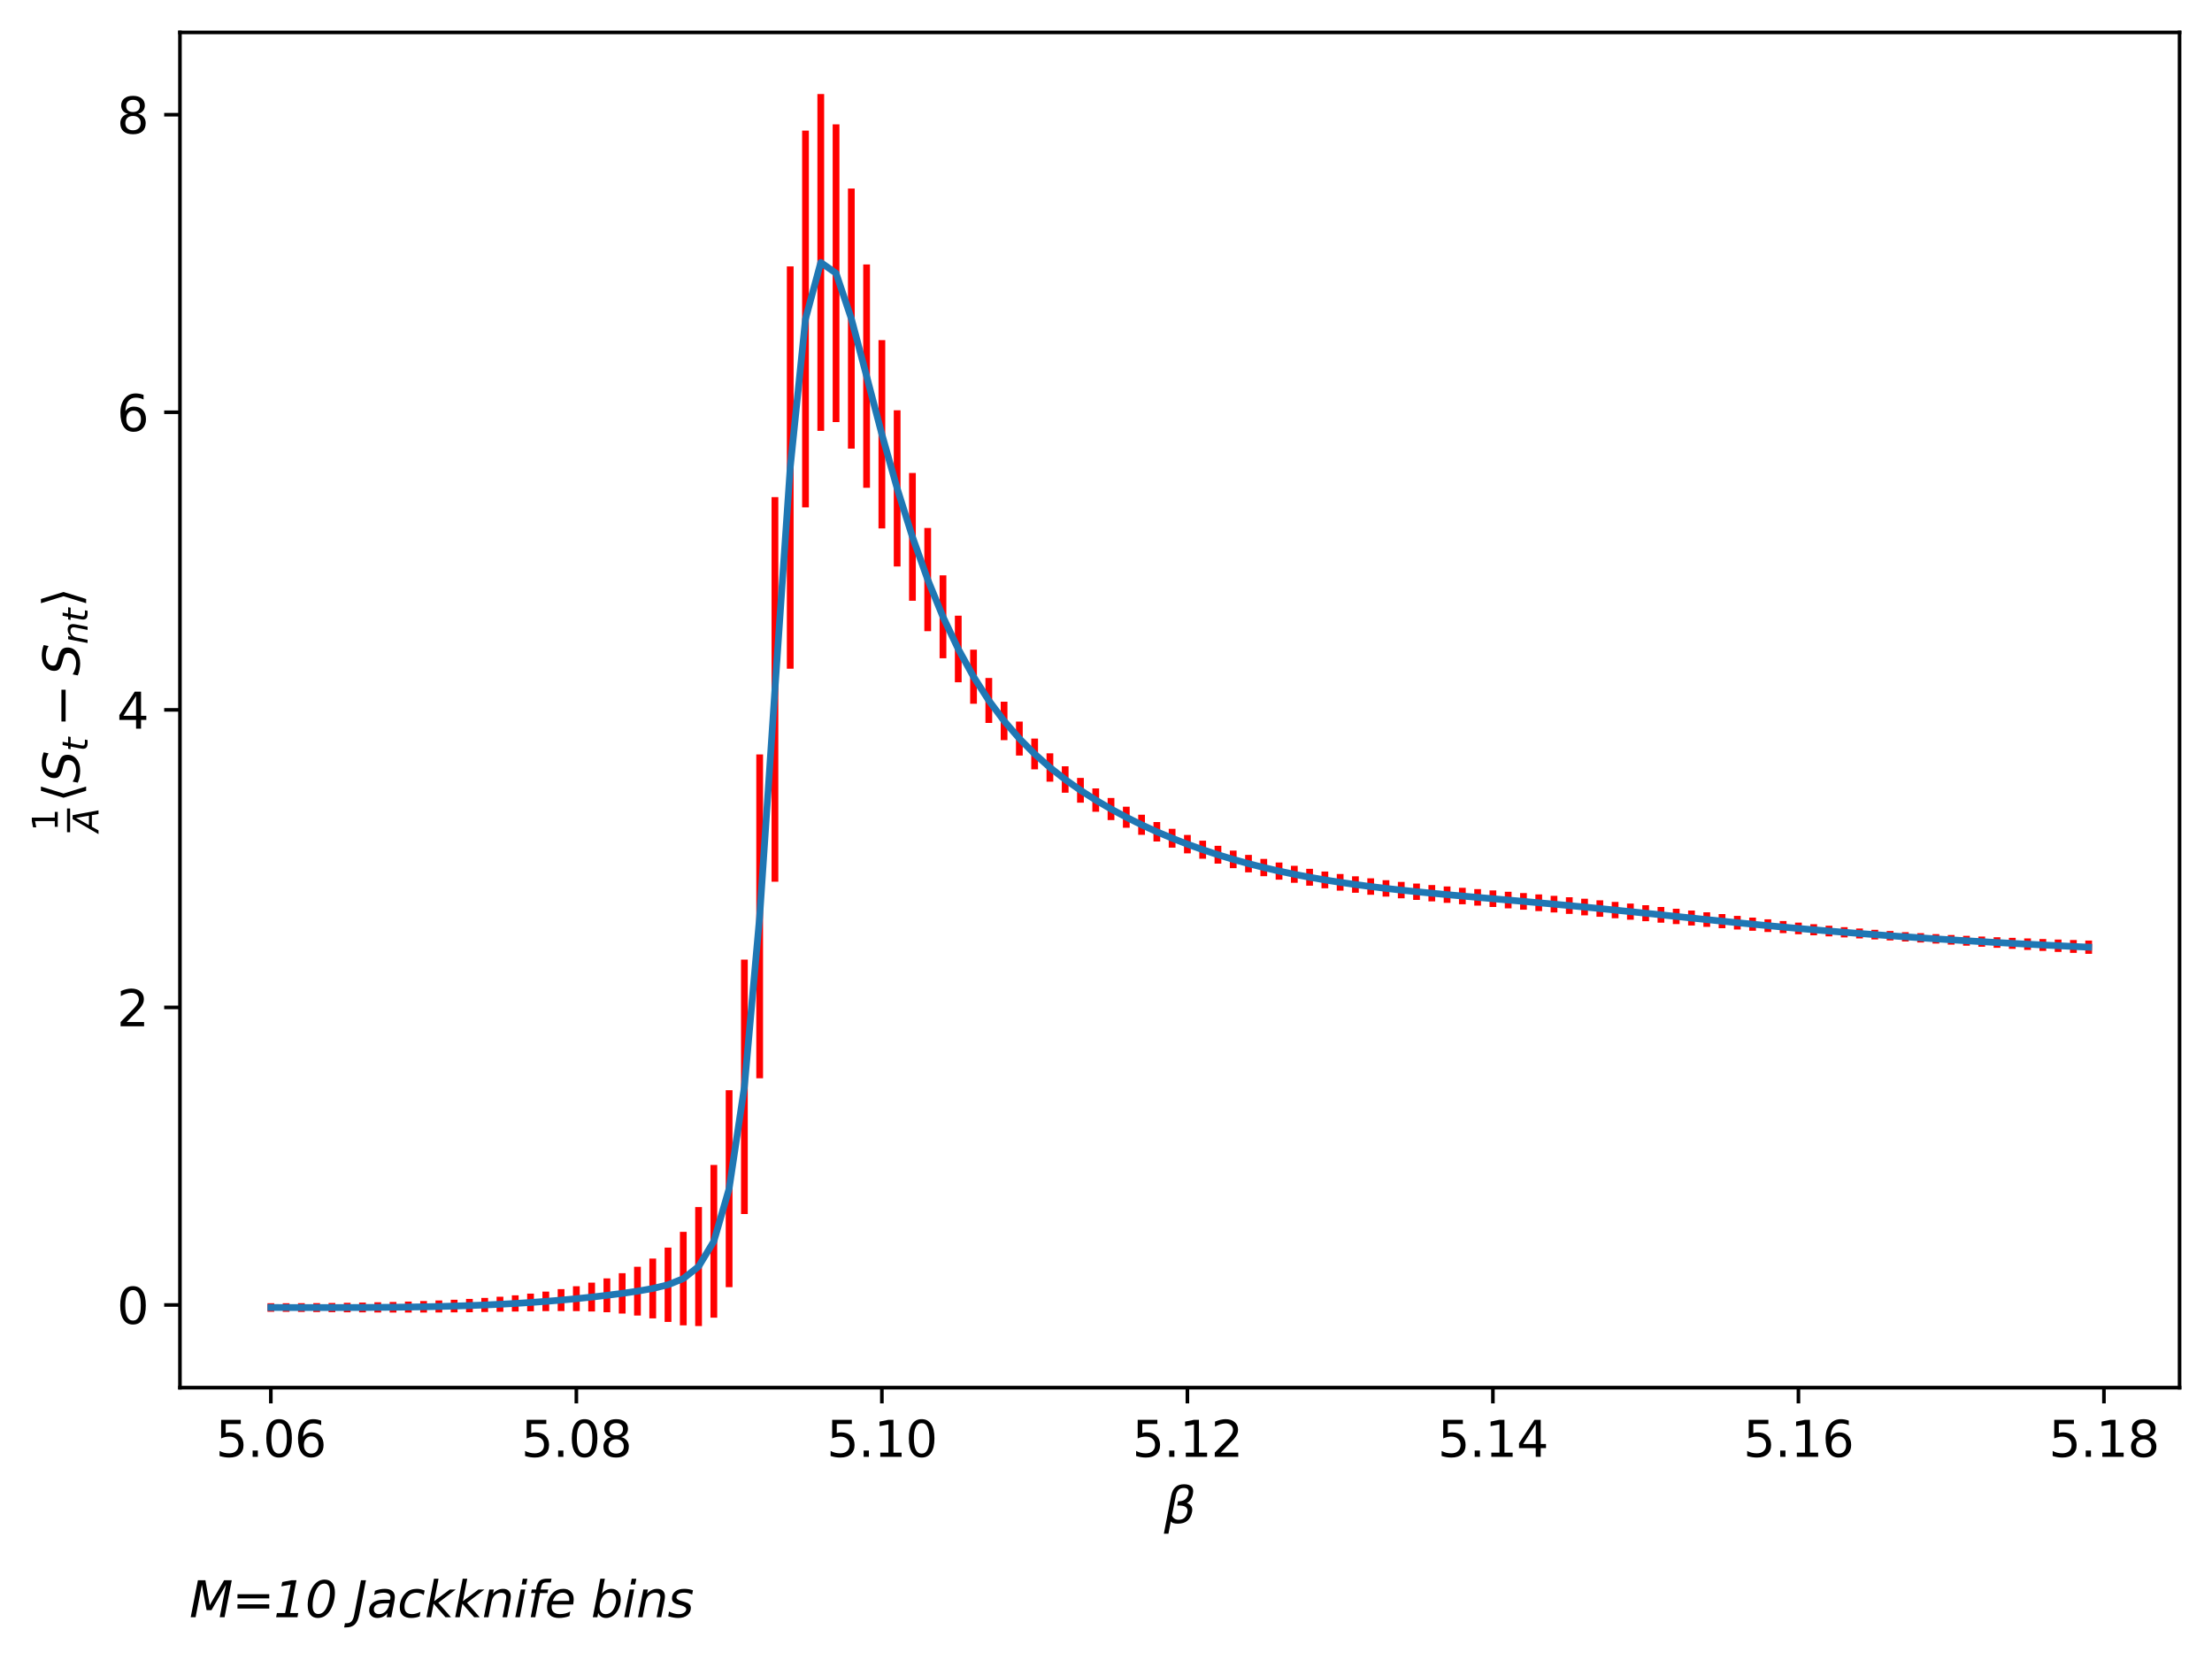 <?xml version="1.0" encoding="utf-8" standalone="no"?>
<!DOCTYPE svg PUBLIC "-//W3C//DTD SVG 1.1//EN"
  "http://www.w3.org/Graphics/SVG/1.1/DTD/svg11.dtd">
<svg xmlns:xlink="http://www.w3.org/1999/xlink" width="490.945pt" height="368.408pt" viewBox="0 0 490.945 368.408" xmlns="http://www.w3.org/2000/svg" version="1.1">
 <defs>
  <style type="text/css">*{stroke-linejoin: round; stroke-linecap: butt}</style>
 </defs>
 <g id="figure_1">
  <g id="patch_1">
   <path d="M 0 368.408 
L 490.945 368.408 
L 490.945 0 
L 0 0 
z
" style="fill: #ffffff"/>
  </g>
  <g id="axes_1">
   <g id="patch_2">
    <path d="M 39.939 307.96 
L 483.745 307.96 
L 483.745 7.2 
L 39.939 7.2 
z
" style="fill: #ffffff"/>
   </g>
   <g id="matplotlib.axis_1">
    <g id="xtick_1">
     <g id="line2d_1">
      <defs>
       <path id="m8b0867e03a" d="M 0 0 
L 0 3.5 
" style="stroke: #000000; stroke-width: 0.8"/>
      </defs>
      <g>
       <use xlink:href="#m8b0867e03a" x="60.112" y="307.96" style="stroke: #000000; stroke-width: 0.8"/>
      </g>
     </g>
     <g id="text_1">
      <!-- 5.06 -->
      <g transform="translate(47.866 323.318) scale(0.11 -0.11)">
       <defs>
        <path id="DejaVuSans-35" d="M 691 4666 
L 3169 4666 
L 3169 4134 
L 1269 4134 
L 1269 2991 
Q 1406 3038 1543 3061 
Q 1681 3084 1819 3084 
Q 2600 3084 3056 2656 
Q 3513 2228 3513 1497 
Q 3513 744 3044 326 
Q 2575 -91 1722 -91 
Q 1428 -91 1123 -41 
Q 819 9 494 109 
L 494 744 
Q 775 591 1075 516 
Q 1375 441 1709 441 
Q 2250 441 2565 725 
Q 2881 1009 2881 1497 
Q 2881 1984 2565 2268 
Q 2250 2553 1709 2553 
Q 1456 2553 1204 2497 
Q 953 2441 691 2322 
L 691 4666 
z
" transform="scale(0.016)"/>
        <path id="DejaVuSans-2e" d="M 684 794 
L 1344 794 
L 1344 0 
L 684 0 
L 684 794 
z
" transform="scale(0.016)"/>
        <path id="DejaVuSans-30" d="M 2034 4250 
Q 1547 4250 1301 3770 
Q 1056 3291 1056 2328 
Q 1056 1369 1301 889 
Q 1547 409 2034 409 
Q 2525 409 2770 889 
Q 3016 1369 3016 2328 
Q 3016 3291 2770 3770 
Q 2525 4250 2034 4250 
z
M 2034 4750 
Q 2819 4750 3233 4129 
Q 3647 3509 3647 2328 
Q 3647 1150 3233 529 
Q 2819 -91 2034 -91 
Q 1250 -91 836 529 
Q 422 1150 422 2328 
Q 422 3509 836 4129 
Q 1250 4750 2034 4750 
z
" transform="scale(0.016)"/>
        <path id="DejaVuSans-36" d="M 2113 2584 
Q 1688 2584 1439 2293 
Q 1191 2003 1191 1497 
Q 1191 994 1439 701 
Q 1688 409 2113 409 
Q 2538 409 2786 701 
Q 3034 994 3034 1497 
Q 3034 2003 2786 2293 
Q 2538 2584 2113 2584 
z
M 3366 4563 
L 3366 3988 
Q 3128 4100 2886 4159 
Q 2644 4219 2406 4219 
Q 1781 4219 1451 3797 
Q 1122 3375 1075 2522 
Q 1259 2794 1537 2939 
Q 1816 3084 2150 3084 
Q 2853 3084 3261 2657 
Q 3669 2231 3669 1497 
Q 3669 778 3244 343 
Q 2819 -91 2113 -91 
Q 1303 -91 875 529 
Q 447 1150 447 2328 
Q 447 3434 972 4092 
Q 1497 4750 2381 4750 
Q 2619 4750 2861 4703 
Q 3103 4656 3366 4563 
z
" transform="scale(0.016)"/>
       </defs>
       <use xlink:href="#DejaVuSans-35"/>
       <use xlink:href="#DejaVuSans-2e" x="63.623"/>
       <use xlink:href="#DejaVuSans-30" x="95.41"/>
       <use xlink:href="#DejaVuSans-36" x="159.033"/>
      </g>
     </g>
    </g>
    <g id="xtick_2">
     <g id="line2d_2">
      <g>
       <use xlink:href="#m8b0867e03a" x="127.92" y="307.96" style="stroke: #000000; stroke-width: 0.8"/>
      </g>
     </g>
     <g id="text_2">
      <!-- 5.08 -->
      <g transform="translate(115.674 323.318) scale(0.11 -0.11)">
       <defs>
        <path id="DejaVuSans-38" d="M 2034 2216 
Q 1584 2216 1326 1975 
Q 1069 1734 1069 1313 
Q 1069 891 1326 650 
Q 1584 409 2034 409 
Q 2484 409 2743 651 
Q 3003 894 3003 1313 
Q 3003 1734 2745 1975 
Q 2488 2216 2034 2216 
z
M 1403 2484 
Q 997 2584 770 2862 
Q 544 3141 544 3541 
Q 544 4100 942 4425 
Q 1341 4750 2034 4750 
Q 2731 4750 3128 4425 
Q 3525 4100 3525 3541 
Q 3525 3141 3298 2862 
Q 3072 2584 2669 2484 
Q 3125 2378 3379 2068 
Q 3634 1759 3634 1313 
Q 3634 634 3220 271 
Q 2806 -91 2034 -91 
Q 1263 -91 848 271 
Q 434 634 434 1313 
Q 434 1759 690 2068 
Q 947 2378 1403 2484 
z
M 1172 3481 
Q 1172 3119 1398 2916 
Q 1625 2713 2034 2713 
Q 2441 2713 2670 2916 
Q 2900 3119 2900 3481 
Q 2900 3844 2670 4047 
Q 2441 4250 2034 4250 
Q 1625 4250 1398 4047 
Q 1172 3844 1172 3481 
z
" transform="scale(0.016)"/>
       </defs>
       <use xlink:href="#DejaVuSans-35"/>
       <use xlink:href="#DejaVuSans-2e" x="63.623"/>
       <use xlink:href="#DejaVuSans-30" x="95.41"/>
       <use xlink:href="#DejaVuSans-38" x="159.033"/>
      </g>
     </g>
    </g>
    <g id="xtick_3">
     <g id="line2d_3">
      <g>
       <use xlink:href="#m8b0867e03a" x="195.729" y="307.96" style="stroke: #000000; stroke-width: 0.8"/>
      </g>
     </g>
     <g id="text_3">
      <!-- 5.10 -->
      <g transform="translate(183.483 323.318) scale(0.11 -0.11)">
       <defs>
        <path id="DejaVuSans-31" d="M 794 531 
L 1825 531 
L 1825 4091 
L 703 3866 
L 703 4441 
L 1819 4666 
L 2450 4666 
L 2450 531 
L 3481 531 
L 3481 0 
L 794 0 
L 794 531 
z
" transform="scale(0.016)"/>
       </defs>
       <use xlink:href="#DejaVuSans-35"/>
       <use xlink:href="#DejaVuSans-2e" x="63.623"/>
       <use xlink:href="#DejaVuSans-31" x="95.41"/>
       <use xlink:href="#DejaVuSans-30" x="159.033"/>
      </g>
     </g>
    </g>
    <g id="xtick_4">
     <g id="line2d_4">
      <g>
       <use xlink:href="#m8b0867e03a" x="263.537" y="307.96" style="stroke: #000000; stroke-width: 0.8"/>
      </g>
     </g>
     <g id="text_4">
      <!-- 5.12 -->
      <g transform="translate(251.291 323.318) scale(0.11 -0.11)">
       <defs>
        <path id="DejaVuSans-32" d="M 1228 531 
L 3431 531 
L 3431 0 
L 469 0 
L 469 531 
Q 828 903 1448 1529 
Q 2069 2156 2228 2338 
Q 2531 2678 2651 2914 
Q 2772 3150 2772 3378 
Q 2772 3750 2511 3984 
Q 2250 4219 1831 4219 
Q 1534 4219 1204 4116 
Q 875 4013 500 3803 
L 500 4441 
Q 881 4594 1212 4672 
Q 1544 4750 1819 4750 
Q 2544 4750 2975 4387 
Q 3406 4025 3406 3419 
Q 3406 3131 3298 2873 
Q 3191 2616 2906 2266 
Q 2828 2175 2409 1742 
Q 1991 1309 1228 531 
z
" transform="scale(0.016)"/>
       </defs>
       <use xlink:href="#DejaVuSans-35"/>
       <use xlink:href="#DejaVuSans-2e" x="63.623"/>
       <use xlink:href="#DejaVuSans-31" x="95.41"/>
       <use xlink:href="#DejaVuSans-32" x="159.033"/>
      </g>
     </g>
    </g>
    <g id="xtick_5">
     <g id="line2d_5">
      <g>
       <use xlink:href="#m8b0867e03a" x="331.346" y="307.96" style="stroke: #000000; stroke-width: 0.8"/>
      </g>
     </g>
     <g id="text_5">
      <!-- 5.14 -->
      <g transform="translate(319.1 323.318) scale(0.11 -0.11)">
       <defs>
        <path id="DejaVuSans-34" d="M 2419 4116 
L 825 1625 
L 2419 1625 
L 2419 4116 
z
M 2253 4666 
L 3047 4666 
L 3047 1625 
L 3713 1625 
L 3713 1100 
L 3047 1100 
L 3047 0 
L 2419 0 
L 2419 1100 
L 313 1100 
L 313 1709 
L 2253 4666 
z
" transform="scale(0.016)"/>
       </defs>
       <use xlink:href="#DejaVuSans-35"/>
       <use xlink:href="#DejaVuSans-2e" x="63.623"/>
       <use xlink:href="#DejaVuSans-31" x="95.41"/>
       <use xlink:href="#DejaVuSans-34" x="159.033"/>
      </g>
     </g>
    </g>
    <g id="xtick_6">
     <g id="line2d_6">
      <g>
       <use xlink:href="#m8b0867e03a" x="399.154" y="307.96" style="stroke: #000000; stroke-width: 0.8"/>
      </g>
     </g>
     <g id="text_6">
      <!-- 5.16 -->
      <g transform="translate(386.908 323.318) scale(0.11 -0.11)">
       <use xlink:href="#DejaVuSans-35"/>
       <use xlink:href="#DejaVuSans-2e" x="63.623"/>
       <use xlink:href="#DejaVuSans-31" x="95.41"/>
       <use xlink:href="#DejaVuSans-36" x="159.033"/>
      </g>
     </g>
    </g>
    <g id="xtick_7">
     <g id="line2d_7">
      <g>
       <use xlink:href="#m8b0867e03a" x="466.963" y="307.96" style="stroke: #000000; stroke-width: 0.8"/>
      </g>
     </g>
     <g id="text_7">
      <!-- 5.18 -->
      <g transform="translate(454.717 323.318) scale(0.11 -0.11)">
       <use xlink:href="#DejaVuSans-35"/>
       <use xlink:href="#DejaVuSans-2e" x="63.623"/>
       <use xlink:href="#DejaVuSans-31" x="95.41"/>
       <use xlink:href="#DejaVuSans-38" x="159.033"/>
      </g>
     </g>
    </g>
    <g id="text_8">
     <!-- $\beta$ -->
     <g transform="translate(258.322 338.076) scale(0.11 -0.11)">
      <defs>
       <path id="DejaVuSans-Oblique-3b2" d="M 872 216 
L 572 -1331 
L -6 -1331 
L 928 3478 
Q 1206 4903 2538 4903 
Q 3888 4903 3659 3700 
Q 3503 2844 2894 2531 
Q 3713 2250 3553 1416 
Q 3272 -69 1759 -66 
Q 1097 -63 872 216 
z
M 1019 966 
Q 1259 422 1875 425 
Q 2775 425 2966 1406 
Q 3138 2288 1675 2219 
L 1778 2750 
Q 2909 2731 3106 3750 
Q 3241 4438 2509 4434 
Q 1691 4434 1503 3459 
L 1019 966 
z
" transform="scale(0.016)"/>
      </defs>
      <use xlink:href="#DejaVuSans-Oblique-3b2" transform="translate(0 0.391)"/>
     </g>
    </g>
   </g>
   <g id="matplotlib.axis_2">
    <g id="ytick_1">
     <g id="line2d_8">
      <defs>
       <path id="m329548d030" d="M 0 0 
L -3.5 0 
" style="stroke: #000000; stroke-width: 0.8"/>
      </defs>
      <g>
       <use xlink:href="#m329548d030" x="39.939" y="289.614" style="stroke: #000000; stroke-width: 0.8"/>
      </g>
     </g>
     <g id="text_9">
      <!-- 0 -->
      <g transform="translate(25.94 293.794) scale(0.11 -0.11)">
       <use xlink:href="#DejaVuSans-30"/>
      </g>
     </g>
    </g>
    <g id="ytick_2">
     <g id="line2d_9">
      <g>
       <use xlink:href="#m329548d030" x="39.939" y="223.575" style="stroke: #000000; stroke-width: 0.8"/>
      </g>
     </g>
     <g id="text_10">
      <!-- 2 -->
      <g transform="translate(25.94 227.754) scale(0.11 -0.11)">
       <use xlink:href="#DejaVuSans-32"/>
      </g>
     </g>
    </g>
    <g id="ytick_3">
     <g id="line2d_10">
      <g>
       <use xlink:href="#m329548d030" x="39.939" y="157.535" style="stroke: #000000; stroke-width: 0.8"/>
      </g>
     </g>
     <g id="text_11">
      <!-- 4 -->
      <g transform="translate(25.94 161.714) scale(0.11 -0.11)">
       <use xlink:href="#DejaVuSans-34"/>
      </g>
     </g>
    </g>
    <g id="ytick_4">
     <g id="line2d_11">
      <g>
       <use xlink:href="#m329548d030" x="39.939" y="91.495" style="stroke: #000000; stroke-width: 0.8"/>
      </g>
     </g>
     <g id="text_12">
      <!-- 6 -->
      <g transform="translate(25.94 95.674) scale(0.11 -0.11)">
       <use xlink:href="#DejaVuSans-36"/>
      </g>
     </g>
    </g>
    <g id="ytick_5">
     <g id="line2d_12">
      <g>
       <use xlink:href="#m329548d030" x="39.939" y="25.455" style="stroke: #000000; stroke-width: 0.8"/>
      </g>
     </g>
     <g id="text_13">
      <!-- 8 -->
      <g transform="translate(25.94 29.634) scale(0.11 -0.11)">
       <use xlink:href="#DejaVuSans-38"/>
      </g>
     </g>
    </g>
    <g id="text_14">
     <!-- $\frac{1}{A}\langle S_{t} - S_{nt} \rangle$ -->
     <g transform="translate(17.65 184.695) rotate(-90) scale(0.11 -0.11)">
      <defs>
       <path id="DejaVuSans-Oblique-41" d="M 2356 4666 
L 3072 4666 
L 3938 0 
L 3278 0 
L 3084 1197 
L 984 1197 
L 325 0 
L -341 0 
L 2356 4666 
z
M 2584 4044 
L 1275 1722 
L 2988 1722 
L 2584 4044 
z
" transform="scale(0.016)"/>
       <path id="DejaVuSans-27e8" d="M 572 2006 
L 1453 4856 
L 1984 4856 
L 1103 2006 
L 1984 -844 
L 1453 -844 
L 572 2006 
z
" transform="scale(0.016)"/>
       <path id="DejaVuSans-Oblique-53" d="M 3859 4513 
L 3738 3897 
Q 3422 4066 3111 4152 
Q 2800 4238 2509 4238 
Q 1944 4238 1609 3991 
Q 1275 3744 1275 3334 
Q 1275 3109 1398 2989 
Q 1522 2869 2034 2731 
L 2413 2638 
Q 3053 2472 3303 2217 
Q 3553 1963 3553 1503 
Q 3553 797 2998 353 
Q 2444 -91 1538 -91 
Q 1166 -91 791 -17 
Q 416 56 38 206 
L 166 856 
Q 513 641 861 531 
Q 1209 422 1556 422 
Q 2147 422 2503 684 
Q 2859 947 2859 1369 
Q 2859 1650 2717 1795 
Q 2575 1941 2106 2059 
L 1728 2156 
Q 1081 2325 845 2545 
Q 609 2766 609 3163 
Q 609 3859 1145 4304 
Q 1681 4750 2541 4750 
Q 2875 4750 3203 4690 
Q 3531 4631 3859 4513 
z
" transform="scale(0.016)"/>
       <path id="DejaVuSans-Oblique-74" d="M 2706 3500 
L 2619 3053 
L 1472 3053 
L 1100 1153 
Q 1081 1047 1072 975 
Q 1063 903 1063 863 
Q 1063 663 1183 572 
Q 1303 481 1569 481 
L 2150 481 
L 2053 0 
L 1503 0 
Q 991 0 739 200 
Q 488 400 488 806 
Q 488 878 497 964 
Q 506 1050 525 1153 
L 897 3053 
L 409 3053 
L 500 3500 
L 978 3500 
L 1172 4494 
L 1747 4494 
L 1556 3500 
L 2706 3500 
z
" transform="scale(0.016)"/>
       <path id="DejaVuSans-2212" d="M 678 2272 
L 4684 2272 
L 4684 1741 
L 678 1741 
L 678 2272 
z
" transform="scale(0.016)"/>
       <path id="DejaVuSans-Oblique-6e" d="M 3566 2113 
L 3156 0 
L 2578 0 
L 2988 2091 
Q 3016 2238 3031 2350 
Q 3047 2463 3047 2528 
Q 3047 2791 2881 2937 
Q 2716 3084 2419 3084 
Q 1956 3084 1622 2776 
Q 1288 2469 1184 1941 
L 800 0 
L 225 0 
L 903 3500 
L 1478 3500 
L 1363 2950 
Q 1603 3253 1940 3418 
Q 2278 3584 2650 3584 
Q 3113 3584 3367 3334 
Q 3622 3084 3622 2631 
Q 3622 2519 3608 2391 
Q 3594 2263 3566 2113 
z
" transform="scale(0.016)"/>
       <path id="DejaVuSans-27e9" d="M 1925 2006 
L 1044 -844 
L 513 -844 
L 1394 2006 
L 513 4856 
L 1044 4856 
L 1925 2006 
z
" transform="scale(0.016)"/>
      </defs>
      <use xlink:href="#DejaVuSans-31" transform="translate(2 43.966) scale(0.7)"/>
      <use xlink:href="#DejaVuSans-Oblique-41" transform="translate(0 -38.319) scale(0.7)"/>
      <use xlink:href="#DejaVuSans-27e8" transform="translate(60.386 0.169)"/>
      <use xlink:href="#DejaVuSans-Oblique-53" transform="translate(99.399 0.169)"/>
      <use xlink:href="#DejaVuSans-Oblique-74" transform="translate(162.876 -16.238) scale(0.7)"/>
      <use xlink:href="#DejaVuSans-2212" transform="translate(212.539 0.169)"/>
      <use xlink:href="#DejaVuSans-Oblique-53" transform="translate(315.811 0.169)"/>
      <use xlink:href="#DejaVuSans-Oblique-6e" transform="translate(379.287 -16.238) scale(0.7)"/>
      <use xlink:href="#DejaVuSans-Oblique-74" transform="translate(423.652 -16.238) scale(0.7)"/>
      <use xlink:href="#DejaVuSans-27e9" transform="translate(453.833 0.169)"/>
      <path d="M 0 18.966 
L 0 25.216 
L 47.886 25.216 
L 47.886 18.966 
L 0 18.966 
z
"/>
     </g>
    </g>
   </g>
   <g id="LineCollection_1">
    <path d="M 60.112 291.119 
L 60.112 289.23 
" clip-path="url(#p9845c3ec58)" style="fill: none; stroke: #ff0000; stroke-width: 1.5"/>
    <path d="M 63.502 291.139 
L 63.502 289.226 
" clip-path="url(#p9845c3ec58)" style="fill: none; stroke: #ff0000; stroke-width: 1.5"/>
    <path d="M 66.893 291.162 
L 66.893 289.215 
" clip-path="url(#p9845c3ec58)" style="fill: none; stroke: #ff0000; stroke-width: 1.5"/>
    <path d="M 70.283 291.187 
L 70.283 289.196 
" clip-path="url(#p9845c3ec58)" style="fill: none; stroke: #ff0000; stroke-width: 1.5"/>
    <path d="M 73.673 291.213 
L 73.673 289.168 
" clip-path="url(#p9845c3ec58)" style="fill: none; stroke: #ff0000; stroke-width: 1.5"/>
    <path d="M 77.064 291.237 
L 77.064 289.13 
" clip-path="url(#p9845c3ec58)" style="fill: none; stroke: #ff0000; stroke-width: 1.5"/>
    <path d="M 80.454 291.26 
L 80.454 289.081 
" clip-path="url(#p9845c3ec58)" style="fill: none; stroke: #ff0000; stroke-width: 1.5"/>
    <path d="M 83.845 291.278 
L 83.845 289.02 
" clip-path="url(#p9845c3ec58)" style="fill: none; stroke: #ff0000; stroke-width: 1.5"/>
    <path d="M 87.235 291.291 
L 87.235 288.944 
" clip-path="url(#p9845c3ec58)" style="fill: none; stroke: #ff0000; stroke-width: 1.5"/>
    <path d="M 90.626 291.297 
L 90.626 288.853 
" clip-path="url(#p9845c3ec58)" style="fill: none; stroke: #ff0000; stroke-width: 1.5"/>
    <path d="M 94.016 291.294 
L 94.016 288.744 
" clip-path="url(#p9845c3ec58)" style="fill: none; stroke: #ff0000; stroke-width: 1.5"/>
    <path d="M 97.406 291.281 
L 97.406 288.613 
" clip-path="url(#p9845c3ec58)" style="fill: none; stroke: #ff0000; stroke-width: 1.5"/>
    <path d="M 100.797 291.258 
L 100.797 288.457 
" clip-path="url(#p9845c3ec58)" style="fill: none; stroke: #ff0000; stroke-width: 1.5"/>
    <path d="M 104.187 291.224 
L 104.187 288.272 
" clip-path="url(#p9845c3ec58)" style="fill: none; stroke: #ff0000; stroke-width: 1.5"/>
    <path d="M 107.578 291.181 
L 107.578 288.052 
" clip-path="url(#p9845c3ec58)" style="fill: none; stroke: #ff0000; stroke-width: 1.5"/>
    <path d="M 110.968 291.13 
L 110.968 287.789 
" clip-path="url(#p9845c3ec58)" style="fill: none; stroke: #ff0000; stroke-width: 1.5"/>
    <path d="M 114.359 291.076 
L 114.359 287.474 
" clip-path="url(#p9845c3ec58)" style="fill: none; stroke: #ff0000; stroke-width: 1.5"/>
    <path d="M 117.749 291.024 
L 117.749 287.097 
" clip-path="url(#p9845c3ec58)" style="fill: none; stroke: #ff0000; stroke-width: 1.5"/>
    <path d="M 121.139 290.983 
L 121.139 286.645 
" clip-path="url(#p9845c3ec58)" style="fill: none; stroke: #ff0000; stroke-width: 1.5"/>
    <path d="M 124.53 290.964 
L 124.53 286.102 
" clip-path="url(#p9845c3ec58)" style="fill: none; stroke: #ff0000; stroke-width: 1.5"/>
    <path d="M 127.92 290.983 
L 127.92 285.449 
" clip-path="url(#p9845c3ec58)" style="fill: none; stroke: #ff0000; stroke-width: 1.5"/>
    <path d="M 131.311 291.062 
L 131.311 284.663 
" clip-path="url(#p9845c3ec58)" style="fill: none; stroke: #ff0000; stroke-width: 1.5"/>
    <path d="M 134.701 291.228 
L 134.701 283.713 
" clip-path="url(#p9845c3ec58)" style="fill: none; stroke: #ff0000; stroke-width: 1.5"/>
    <path d="M 138.092 291.515 
L 138.092 282.558 
" clip-path="url(#p9845c3ec58)" style="fill: none; stroke: #ff0000; stroke-width: 1.5"/>
    <path d="M 141.482 291.961 
L 141.482 281.132 
" clip-path="url(#p9845c3ec58)" style="fill: none; stroke: #ff0000; stroke-width: 1.5"/>
    <path d="M 144.872 292.591 
L 144.872 279.315 
" clip-path="url(#p9845c3ec58)" style="fill: none; stroke: #ff0000; stroke-width: 1.5"/>
    <path d="M 148.263 293.376 
L 148.263 276.885 
" clip-path="url(#p9845c3ec58)" style="fill: none; stroke: #ff0000; stroke-width: 1.5"/>
    <path d="M 151.653 294.133 
L 151.653 273.385 
" clip-path="url(#p9845c3ec58)" style="fill: none; stroke: #ff0000; stroke-width: 1.5"/>
    <path d="M 155.044 294.289 
L 155.044 267.886 
" clip-path="url(#p9845c3ec58)" style="fill: none; stroke: #ff0000; stroke-width: 1.5"/>
    <path d="M 158.434 292.431 
L 158.434 258.54 
" clip-path="url(#p9845c3ec58)" style="fill: none; stroke: #ff0000; stroke-width: 1.5"/>
    <path d="M 161.824 285.669 
L 161.824 241.946 
" clip-path="url(#p9845c3ec58)" style="fill: none; stroke: #ff0000; stroke-width: 1.5"/>
    <path d="M 165.215 269.434 
L 165.215 212.961 
" clip-path="url(#p9845c3ec58)" style="fill: none; stroke: #ff0000; stroke-width: 1.5"/>
    <path d="M 168.605 239.301 
L 168.605 167.429 
" clip-path="url(#p9845c3ec58)" style="fill: none; stroke: #ff0000; stroke-width: 1.5"/>
    <path d="M 171.996 195.683 
L 171.996 110.327 
" clip-path="url(#p9845c3ec58)" style="fill: none; stroke: #ff0000; stroke-width: 1.5"/>
    <path d="M 175.386 148.415 
L 175.386 59.123 
" clip-path="url(#p9845c3ec58)" style="fill: none; stroke: #ff0000; stroke-width: 1.5"/>
    <path d="M 178.777 112.606 
L 178.777 28.987 
" clip-path="url(#p9845c3ec58)" style="fill: none; stroke: #ff0000; stroke-width: 1.5"/>
    <path d="M 182.167 95.623 
L 182.167 20.871 
" clip-path="url(#p9845c3ec58)" style="fill: none; stroke: #ff0000; stroke-width: 1.5"/>
    <path d="M 185.557 93.671 
L 185.557 27.595 
" clip-path="url(#p9845c3ec58)" style="fill: none; stroke: #ff0000; stroke-width: 1.5"/>
    <path d="M 188.948 99.567 
L 188.948 41.845 
" clip-path="url(#p9845c3ec58)" style="fill: none; stroke: #ff0000; stroke-width: 1.5"/>
    <path d="M 192.338 108.251 
L 192.338 58.695 
" clip-path="url(#p9845c3ec58)" style="fill: none; stroke: #ff0000; stroke-width: 1.5"/>
    <path d="M 195.729 117.276 
L 195.729 75.488 
" clip-path="url(#p9845c3ec58)" style="fill: none; stroke: #ff0000; stroke-width: 1.5"/>
    <path d="M 199.119 125.717 
L 199.119 91.048 
" clip-path="url(#p9845c3ec58)" style="fill: none; stroke: #ff0000; stroke-width: 1.5"/>
    <path d="M 202.51 133.322 
L 202.51 104.967 
" clip-path="url(#p9845c3ec58)" style="fill: none; stroke: #ff0000; stroke-width: 1.5"/>
    <path d="M 205.9 140.088 
L 205.9 117.166 
" clip-path="url(#p9845c3ec58)" style="fill: none; stroke: #ff0000; stroke-width: 1.5"/>
    <path d="M 209.29 146.09 
L 209.29 127.689 
" clip-path="url(#p9845c3ec58)" style="fill: none; stroke: #ff0000; stroke-width: 1.5"/>
    <path d="M 212.681 151.426 
L 212.681 136.644 
" clip-path="url(#p9845c3ec58)" style="fill: none; stroke: #ff0000; stroke-width: 1.5"/>
    <path d="M 216.071 156.185 
L 216.071 144.177 
" clip-path="url(#p9845c3ec58)" style="fill: none; stroke: #ff0000; stroke-width: 1.5"/>
    <path d="M 219.462 160.444 
L 219.462 150.469 
" clip-path="url(#p9845c3ec58)" style="fill: none; stroke: #ff0000; stroke-width: 1.5"/>
    <path d="M 222.852 164.262 
L 222.852 155.723 
" clip-path="url(#p9845c3ec58)" style="fill: none; stroke: #ff0000; stroke-width: 1.5"/>
    <path d="M 226.243 167.681 
L 226.243 160.141 
" clip-path="url(#p9845c3ec58)" style="fill: none; stroke: #ff0000; stroke-width: 1.5"/>
    <path d="M 229.633 170.739 
L 229.633 163.909 
" clip-path="url(#p9845c3ec58)" style="fill: none; stroke: #ff0000; stroke-width: 1.5"/>
    <path d="M 233.023 173.474 
L 233.023 167.177 
" clip-path="url(#p9845c3ec58)" style="fill: none; stroke: #ff0000; stroke-width: 1.5"/>
    <path d="M 236.414 175.928 
L 236.414 170.059 
" clip-path="url(#p9845c3ec58)" style="fill: none; stroke: #ff0000; stroke-width: 1.5"/>
    <path d="M 239.804 178.142 
L 239.804 172.637 
" clip-path="url(#p9845c3ec58)" style="fill: none; stroke: #ff0000; stroke-width: 1.5"/>
    <path d="M 243.195 180.154 
L 243.195 174.968 
" clip-path="url(#p9845c3ec58)" style="fill: none; stroke: #ff0000; stroke-width: 1.5"/>
    <path d="M 246.585 181.999 
L 246.585 177.09 
" clip-path="url(#p9845c3ec58)" style="fill: none; stroke: #ff0000; stroke-width: 1.5"/>
    <path d="M 249.976 183.701 
L 249.976 179.031 
" clip-path="url(#p9845c3ec58)" style="fill: none; stroke: #ff0000; stroke-width: 1.5"/>
    <path d="M 253.366 185.279 
L 253.366 180.81 
" clip-path="url(#p9845c3ec58)" style="fill: none; stroke: #ff0000; stroke-width: 1.5"/>
    <path d="M 256.756 186.749 
L 256.756 182.441 
" clip-path="url(#p9845c3ec58)" style="fill: none; stroke: #ff0000; stroke-width: 1.5"/>
    <path d="M 260.147 188.117 
L 260.147 183.937 
" clip-path="url(#p9845c3ec58)" style="fill: none; stroke: #ff0000; stroke-width: 1.5"/>
    <path d="M 263.537 189.392 
L 263.537 185.309 
" clip-path="url(#p9845c3ec58)" style="fill: none; stroke: #ff0000; stroke-width: 1.5"/>
    <path d="M 266.928 190.575 
L 266.928 186.566 
" clip-path="url(#p9845c3ec58)" style="fill: none; stroke: #ff0000; stroke-width: 1.5"/>
    <path d="M 270.318 191.669 
L 270.318 187.717 
" clip-path="url(#p9845c3ec58)" style="fill: none; stroke: #ff0000; stroke-width: 1.5"/>
    <path d="M 273.708 192.678 
L 273.708 188.77 
" clip-path="url(#p9845c3ec58)" style="fill: none; stroke: #ff0000; stroke-width: 1.5"/>
    <path d="M 277.099 193.604 
L 277.099 189.733 
" clip-path="url(#p9845c3ec58)" style="fill: none; stroke: #ff0000; stroke-width: 1.5"/>
    <path d="M 280.489 194.45 
L 280.489 190.613 
" clip-path="url(#p9845c3ec58)" style="fill: none; stroke: #ff0000; stroke-width: 1.5"/>
    <path d="M 283.88 195.221 
L 283.88 191.416 
" clip-path="url(#p9845c3ec58)" style="fill: none; stroke: #ff0000; stroke-width: 1.5"/>
    <path d="M 287.27 195.921 
L 287.27 192.148 
" clip-path="url(#p9845c3ec58)" style="fill: none; stroke: #ff0000; stroke-width: 1.5"/>
    <path d="M 290.661 196.557 
L 290.661 192.814 
" clip-path="url(#p9845c3ec58)" style="fill: none; stroke: #ff0000; stroke-width: 1.5"/>
    <path d="M 294.051 197.134 
L 294.051 193.42 
" clip-path="url(#p9845c3ec58)" style="fill: none; stroke: #ff0000; stroke-width: 1.5"/>
    <path d="M 297.441 197.658 
L 297.441 193.971 
" clip-path="url(#p9845c3ec58)" style="fill: none; stroke: #ff0000; stroke-width: 1.5"/>
    <path d="M 300.832 198.136 
L 300.832 194.473 
" clip-path="url(#p9845c3ec58)" style="fill: none; stroke: #ff0000; stroke-width: 1.5"/>
    <path d="M 304.222 198.575 
L 304.222 194.929 
" clip-path="url(#p9845c3ec58)" style="fill: none; stroke: #ff0000; stroke-width: 1.5"/>
    <path d="M 307.613 198.98 
L 307.613 195.346 
" clip-path="url(#p9845c3ec58)" style="fill: none; stroke: #ff0000; stroke-width: 1.5"/>
    <path d="M 311.003 199.357 
L 311.003 195.729 
" clip-path="url(#p9845c3ec58)" style="fill: none; stroke: #ff0000; stroke-width: 1.5"/>
    <path d="M 314.394 199.711 
L 314.394 196.084 
" clip-path="url(#p9845c3ec58)" style="fill: none; stroke: #ff0000; stroke-width: 1.5"/>
    <path d="M 317.784 200.047 
L 317.784 196.415 
" clip-path="url(#p9845c3ec58)" style="fill: none; stroke: #ff0000; stroke-width: 1.5"/>
    <path d="M 321.174 200.37 
L 321.174 196.729 
" clip-path="url(#p9845c3ec58)" style="fill: none; stroke: #ff0000; stroke-width: 1.5"/>
    <path d="M 324.565 200.682 
L 324.565 197.03 
" clip-path="url(#p9845c3ec58)" style="fill: none; stroke: #ff0000; stroke-width: 1.5"/>
    <path d="M 327.955 200.988 
L 327.955 197.323 
" clip-path="url(#p9845c3ec58)" style="fill: none; stroke: #ff0000; stroke-width: 1.5"/>
    <path d="M 331.346 201.29 
L 331.346 197.613 
" clip-path="url(#p9845c3ec58)" style="fill: none; stroke: #ff0000; stroke-width: 1.5"/>
    <path d="M 334.736 201.591 
L 334.736 197.904 
" clip-path="url(#p9845c3ec58)" style="fill: none; stroke: #ff0000; stroke-width: 1.5"/>
    <path d="M 338.127 201.894 
L 338.127 198.198 
" clip-path="url(#p9845c3ec58)" style="fill: none; stroke: #ff0000; stroke-width: 1.5"/>
    <path d="M 341.517 202.199 
L 341.517 198.499 
" clip-path="url(#p9845c3ec58)" style="fill: none; stroke: #ff0000; stroke-width: 1.5"/>
    <path d="M 344.907 202.509 
L 344.907 198.808 
" clip-path="url(#p9845c3ec58)" style="fill: none; stroke: #ff0000; stroke-width: 1.5"/>
    <path d="M 348.298 202.823 
L 348.298 199.129 
" clip-path="url(#p9845c3ec58)" style="fill: none; stroke: #ff0000; stroke-width: 1.5"/>
    <path d="M 351.688 203.142 
L 351.688 199.46 
" clip-path="url(#p9845c3ec58)" style="fill: none; stroke: #ff0000; stroke-width: 1.5"/>
    <path d="M 355.079 203.464 
L 355.079 199.804 
" clip-path="url(#p9845c3ec58)" style="fill: none; stroke: #ff0000; stroke-width: 1.5"/>
    <path d="M 358.469 203.79 
L 358.469 200.159 
" clip-path="url(#p9845c3ec58)" style="fill: none; stroke: #ff0000; stroke-width: 1.5"/>
    <path d="M 361.86 204.116 
L 361.86 200.525 
" clip-path="url(#p9845c3ec58)" style="fill: none; stroke: #ff0000; stroke-width: 1.5"/>
    <path d="M 365.25 204.443 
L 365.25 200.901 
" clip-path="url(#p9845c3ec58)" style="fill: none; stroke: #ff0000; stroke-width: 1.5"/>
    <path d="M 368.64 204.767 
L 368.64 201.285 
" clip-path="url(#p9845c3ec58)" style="fill: none; stroke: #ff0000; stroke-width: 1.5"/>
    <path d="M 372.031 205.086 
L 372.031 201.676 
" clip-path="url(#p9845c3ec58)" style="fill: none; stroke: #ff0000; stroke-width: 1.5"/>
    <path d="M 375.421 205.399 
L 375.421 202.071 
" clip-path="url(#p9845c3ec58)" style="fill: none; stroke: #ff0000; stroke-width: 1.5"/>
    <path d="M 378.812 205.705 
L 378.812 202.468 
" clip-path="url(#p9845c3ec58)" style="fill: none; stroke: #ff0000; stroke-width: 1.5"/>
    <path d="M 382.202 206.002 
L 382.202 202.864 
" clip-path="url(#p9845c3ec58)" style="fill: none; stroke: #ff0000; stroke-width: 1.5"/>
    <path d="M 385.592 206.289 
L 385.592 203.258 
" clip-path="url(#p9845c3ec58)" style="fill: none; stroke: #ff0000; stroke-width: 1.5"/>
    <path d="M 388.983 206.565 
L 388.983 203.647 
" clip-path="url(#p9845c3ec58)" style="fill: none; stroke: #ff0000; stroke-width: 1.5"/>
    <path d="M 392.373 206.832 
L 392.373 204.028 
" clip-path="url(#p9845c3ec58)" style="fill: none; stroke: #ff0000; stroke-width: 1.5"/>
    <path d="M 395.764 207.088 
L 395.764 204.4 
" clip-path="url(#p9845c3ec58)" style="fill: none; stroke: #ff0000; stroke-width: 1.5"/>
    <path d="M 399.154 207.336 
L 399.154 204.761 
" clip-path="url(#p9845c3ec58)" style="fill: none; stroke: #ff0000; stroke-width: 1.5"/>
    <path d="M 402.545 207.576 
L 402.545 205.11 
" clip-path="url(#p9845c3ec58)" style="fill: none; stroke: #ff0000; stroke-width: 1.5"/>
    <path d="M 405.935 207.81 
L 405.935 205.445 
" clip-path="url(#p9845c3ec58)" style="fill: none; stroke: #ff0000; stroke-width: 1.5"/>
    <path d="M 409.325 208.039 
L 409.325 205.764 
" clip-path="url(#p9845c3ec58)" style="fill: none; stroke: #ff0000; stroke-width: 1.5"/>
    <path d="M 412.716 208.265 
L 412.716 206.067 
" clip-path="url(#p9845c3ec58)" style="fill: none; stroke: #ff0000; stroke-width: 1.5"/>
    <path d="M 416.106 208.49 
L 416.106 206.353 
" clip-path="url(#p9845c3ec58)" style="fill: none; stroke: #ff0000; stroke-width: 1.5"/>
    <path d="M 419.497 208.715 
L 419.497 206.621 
" clip-path="url(#p9845c3ec58)" style="fill: none; stroke: #ff0000; stroke-width: 1.5"/>
    <path d="M 422.887 208.942 
L 422.887 206.871 
" clip-path="url(#p9845c3ec58)" style="fill: none; stroke: #ff0000; stroke-width: 1.5"/>
    <path d="M 426.278 209.172 
L 426.278 207.102 
" clip-path="url(#p9845c3ec58)" style="fill: none; stroke: #ff0000; stroke-width: 1.5"/>
    <path d="M 429.668 209.404 
L 429.668 207.314 
" clip-path="url(#p9845c3ec58)" style="fill: none; stroke: #ff0000; stroke-width: 1.5"/>
    <path d="M 433.058 209.638 
L 433.058 207.509 
" clip-path="url(#p9845c3ec58)" style="fill: none; stroke: #ff0000; stroke-width: 1.5"/>
    <path d="M 436.449 209.875 
L 436.449 207.687 
" clip-path="url(#p9845c3ec58)" style="fill: none; stroke: #ff0000; stroke-width: 1.5"/>
    <path d="M 439.839 210.112 
L 439.839 207.85 
" clip-path="url(#p9845c3ec58)" style="fill: none; stroke: #ff0000; stroke-width: 1.5"/>
    <path d="M 443.23 210.349 
L 443.23 208 
" clip-path="url(#p9845c3ec58)" style="fill: none; stroke: #ff0000; stroke-width: 1.5"/>
    <path d="M 446.62 210.583 
L 446.62 208.139 
" clip-path="url(#p9845c3ec58)" style="fill: none; stroke: #ff0000; stroke-width: 1.5"/>
    <path d="M 450.011 210.814 
L 450.011 208.268 
" clip-path="url(#p9845c3ec58)" style="fill: none; stroke: #ff0000; stroke-width: 1.5"/>
    <path d="M 453.401 211.039 
L 453.401 208.391 
" clip-path="url(#p9845c3ec58)" style="fill: none; stroke: #ff0000; stroke-width: 1.5"/>
    <path d="M 456.791 211.259 
L 456.791 208.508 
" clip-path="url(#p9845c3ec58)" style="fill: none; stroke: #ff0000; stroke-width: 1.5"/>
    <path d="M 460.182 211.472 
L 460.182 208.623 
" clip-path="url(#p9845c3ec58)" style="fill: none; stroke: #ff0000; stroke-width: 1.5"/>
    <path d="M 463.572 211.679 
L 463.572 208.738 
" clip-path="url(#p9845c3ec58)" style="fill: none; stroke: #ff0000; stroke-width: 1.5"/>
   </g>
   <g id="line2d_13">
    <path d="M 60.112 290.174 
L 63.502 290.183 
L 66.893 290.189 
L 70.283 290.192 
L 73.673 290.19 
L 77.064 290.184 
L 80.454 290.17 
L 83.845 290.149 
L 87.235 290.118 
L 90.626 290.075 
L 94.016 290.019 
L 97.406 289.947 
L 100.797 289.858 
L 104.187 289.748 
L 107.578 289.616 
L 110.968 289.46 
L 114.359 289.275 
L 117.749 289.061 
L 121.139 288.814 
L 124.53 288.533 
L 127.92 288.216 
L 131.311 287.862 
L 134.701 287.471 
L 138.092 287.037 
L 141.482 286.546 
L 144.872 285.953 
L 148.263 285.13 
L 151.653 283.759 
L 155.044 281.088 
L 158.434 275.485 
L 161.824 263.807 
L 165.215 241.198 
L 168.605 203.365 
L 171.996 153.005 
L 175.386 103.769 
L 178.777 70.797 
L 182.167 58.247 
L 185.557 60.633 
L 188.948 70.706 
L 192.338 83.473 
L 195.729 96.382 
L 199.119 108.382 
L 202.51 119.145 
L 205.9 128.627 
L 209.29 136.89 
L 212.681 144.035 
L 216.071 150.181 
L 219.462 155.457 
L 222.852 159.992 
L 226.243 163.911 
L 229.633 167.324 
L 233.023 170.325 
L 236.414 172.993 
L 239.804 175.389 
L 243.195 177.561 
L 246.585 179.545 
L 249.976 181.366 
L 253.366 183.045 
L 256.756 184.595 
L 260.147 186.027 
L 263.537 187.35 
L 266.928 188.57 
L 270.318 189.693 
L 273.708 190.724 
L 277.099 191.669 
L 280.489 192.532 
L 283.88 193.318 
L 287.27 194.035 
L 290.661 194.685 
L 294.051 195.277 
L 297.441 195.815 
L 300.832 196.304 
L 304.222 196.752 
L 307.613 197.163 
L 311.003 197.543 
L 314.394 197.898 
L 317.784 198.231 
L 321.174 198.549 
L 324.565 198.856 
L 327.955 199.156 
L 331.346 199.452 
L 334.736 199.747 
L 338.127 200.046 
L 341.517 200.349 
L 344.907 200.659 
L 348.298 200.976 
L 351.688 201.301 
L 355.079 201.634 
L 358.469 201.974 
L 361.86 202.321 
L 365.25 202.672 
L 368.64 203.026 
L 372.031 203.381 
L 375.421 203.735 
L 378.812 204.086 
L 382.202 204.433 
L 385.592 204.773 
L 388.983 205.106 
L 392.373 205.43 
L 395.764 205.744 
L 399.154 206.049 
L 402.545 206.343 
L 405.935 206.627 
L 409.325 206.902 
L 412.716 207.166 
L 416.106 207.422 
L 419.497 207.668 
L 422.887 207.907 
L 426.278 208.137 
L 429.668 208.359 
L 433.058 208.574 
L 436.449 208.781 
L 439.839 208.981 
L 443.23 209.174 
L 446.62 209.361 
L 450.011 209.541 
L 453.401 209.715 
L 456.791 209.884 
L 460.182 210.048 
L 463.572 210.208 
" clip-path="url(#p9845c3ec58)" style="fill: none; stroke: #1f77b4; stroke-width: 1.5; stroke-linecap: square"/>
   </g>
   <g id="patch_3">
    <path d="M 39.939 307.96 
L 39.939 7.2 
" style="fill: none; stroke: #000000; stroke-width: 0.8; stroke-linejoin: miter; stroke-linecap: square"/>
   </g>
   <g id="patch_4">
    <path d="M 483.745 307.96 
L 483.745 7.2 
" style="fill: none; stroke: #000000; stroke-width: 0.8; stroke-linejoin: miter; stroke-linecap: square"/>
   </g>
   <g id="patch_5">
    <path d="M 39.939 307.96 
L 483.745 307.96 
" style="fill: none; stroke: #000000; stroke-width: 0.8; stroke-linejoin: miter; stroke-linecap: square"/>
   </g>
   <g id="patch_6">
    <path d="M 39.939 7.2 
L 483.745 7.2 
" style="fill: none; stroke: #000000; stroke-width: 0.8; stroke-linejoin: miter; stroke-linecap: square"/>
   </g>
  </g>
  <g id="text_15">
   <!-- M=10 Jackknife bins -->
   <g transform="translate(42.025 358.92) scale(0.11 -0.11)">
    <defs>
     <path id="DejaVuSans-Oblique-4d" d="M 1081 4666 
L 2028 4666 
L 2572 1522 
L 4378 4666 
L 5350 4666 
L 4441 0 
L 3828 0 
L 4622 4091 
L 2791 897 
L 2175 897 
L 1581 4103 
L 788 0 
L 172 0 
L 1081 4666 
z
" transform="scale(0.016)"/>
     <path id="DejaVuSans-Oblique-3d" d="M 678 2906 
L 4684 2906 
L 4684 2381 
L 678 2381 
L 678 2906 
z
M 678 1631 
L 4684 1631 
L 4684 1100 
L 678 1100 
L 678 1631 
z
" transform="scale(0.016)"/>
     <path id="DejaVuSans-Oblique-31" d="M 416 531 
L 1447 531 
L 2144 4122 
L 978 3897 
L 1088 4441 
L 2247 4666 
L 2881 4666 
L 2075 531 
L 3103 531 
L 3003 0 
L 313 0 
L 416 531 
z
" transform="scale(0.016)"/>
     <path id="DejaVuSans-Oblique-30" d="M 2444 4750 
Q 3078 4750 3414 4328 
Q 3750 3906 3750 3116 
Q 3750 2516 3592 1923 
Q 3434 1331 3150 863 
Q 2859 394 2467 151 
Q 2075 -91 1600 -91 
Q 988 -91 653 334 
Q 319 759 319 1544 
Q 319 2138 480 2733 
Q 641 3328 928 3794 
Q 1216 4263 1602 4506 
Q 1988 4750 2444 4750 
z
M 2406 4250 
Q 2169 4250 1955 4123 
Q 1741 3997 1569 3750 
Q 1281 3338 1111 2720 
Q 941 2103 941 1453 
Q 941 938 1123 673 
Q 1306 409 1663 409 
Q 1913 409 2125 536 
Q 2338 663 2509 909 
Q 2794 1319 2961 1936 
Q 3128 2553 3128 3206 
Q 3128 3722 2945 3986 
Q 2763 4250 2406 4250 
z
" transform="scale(0.016)"/>
     <path id="DejaVuSans-Oblique-20" transform="scale(0.016)"/>
     <path id="DejaVuSans-Oblique-4a" d="M 1069 4666 
L 1703 4666 
L 856 325 
Q 691 -522 298 -901 
Q -94 -1281 -800 -1281 
L -1050 -1281 
L -947 -750 
L -750 -750 
Q -328 -750 -109 -509 
Q 109 -269 225 325 
L 1069 4666 
z
" transform="scale(0.016)"/>
     <path id="DejaVuSans-Oblique-61" d="M 3438 1997 
L 3047 0 
L 2472 0 
L 2578 531 
Q 2325 219 2001 64 
Q 1678 -91 1281 -91 
Q 834 -91 548 182 
Q 263 456 263 884 
Q 263 1497 752 1853 
Q 1241 2209 2100 2209 
L 2900 2209 
L 2931 2363 
Q 2938 2388 2941 2417 
Q 2944 2447 2944 2509 
Q 2944 2788 2717 2942 
Q 2491 3097 2081 3097 
Q 1800 3097 1504 3025 
Q 1209 2953 897 2809 
L 997 3341 
Q 1322 3463 1633 3523 
Q 1944 3584 2234 3584 
Q 2853 3584 3176 3315 
Q 3500 3047 3500 2534 
Q 3500 2431 3484 2292 
Q 3469 2153 3438 1997 
z
M 2816 1759 
L 2241 1759 
Q 1534 1759 1195 1570 
Q 856 1381 856 984 
Q 856 709 1029 553 
Q 1203 397 1509 397 
Q 1978 397 2328 733 
Q 2678 1069 2791 1631 
L 2816 1759 
z
" transform="scale(0.016)"/>
     <path id="DejaVuSans-Oblique-63" d="M 3431 3366 
L 3316 2797 
Q 3109 2947 2876 3022 
Q 2644 3097 2394 3097 
Q 2119 3097 1870 3000 
Q 1622 2903 1453 2725 
Q 1184 2453 1037 2087 
Q 891 1722 891 1331 
Q 891 859 1127 628 
Q 1363 397 1844 397 
Q 2081 397 2348 469 
Q 2616 541 2906 684 
L 2797 116 
Q 2547 13 2283 -39 
Q 2019 -91 1741 -91 
Q 1044 -91 669 257 
Q 294 606 294 1253 
Q 294 1797 489 2255 
Q 684 2713 1069 3078 
Q 1331 3328 1684 3456 
Q 2038 3584 2456 3584 
Q 2700 3584 2940 3529 
Q 3181 3475 3431 3366 
z
" transform="scale(0.016)"/>
     <path id="DejaVuSans-Oblique-6b" d="M 1172 4863 
L 1747 4863 
L 1197 2028 
L 3169 3500 
L 3916 3500 
L 1716 1825 
L 3322 0 
L 2625 0 
L 1131 1709 
L 800 0 
L 225 0 
L 1172 4863 
z
" transform="scale(0.016)"/>
     <path id="DejaVuSans-Oblique-69" d="M 1172 4863 
L 1747 4863 
L 1606 4134 
L 1031 4134 
L 1172 4863 
z
M 909 3500 
L 1484 3500 
L 800 0 
L 225 0 
L 909 3500 
z
" transform="scale(0.016)"/>
     <path id="DejaVuSans-Oblique-66" d="M 3059 4863 
L 2969 4384 
L 2419 4384 
Q 2106 4384 1964 4261 
Q 1822 4138 1753 3809 
L 1691 3500 
L 2638 3500 
L 2553 3053 
L 1606 3053 
L 1013 0 
L 434 0 
L 1031 3053 
L 481 3053 
L 563 3500 
L 1113 3500 
L 1159 3744 
Q 1278 4363 1576 4613 
Q 1875 4863 2516 4863 
L 3059 4863 
z
" transform="scale(0.016)"/>
     <path id="DejaVuSans-Oblique-65" d="M 3078 2063 
Q 3088 2113 3092 2166 
Q 3097 2219 3097 2272 
Q 3097 2653 2873 2875 
Q 2650 3097 2266 3097 
Q 1838 3097 1509 2826 
Q 1181 2556 1013 2059 
L 3078 2063 
z
M 3578 1613 
L 903 1613 
Q 884 1494 878 1425 
Q 872 1356 872 1306 
Q 872 872 1139 634 
Q 1406 397 1894 397 
Q 2269 397 2603 481 
Q 2938 566 3225 728 
L 3116 159 
Q 2806 34 2476 -28 
Q 2147 -91 1806 -91 
Q 1078 -91 686 257 
Q 294 606 294 1247 
Q 294 1794 489 2264 
Q 684 2734 1063 3103 
Q 1306 3334 1642 3459 
Q 1978 3584 2356 3584 
Q 2950 3584 3301 3228 
Q 3653 2872 3653 2272 
Q 3653 2128 3634 1964 
Q 3616 1800 3578 1613 
z
" transform="scale(0.016)"/>
     <path id="DejaVuSans-Oblique-62" d="M 3169 2138 
Q 3169 2591 2961 2847 
Q 2753 3103 2388 3103 
Q 2122 3103 1889 2973 
Q 1656 2844 1484 2597 
Q 1303 2338 1198 1995 
Q 1094 1653 1094 1313 
Q 1094 881 1298 636 
Q 1503 391 1863 391 
Q 2134 391 2365 517 
Q 2597 644 2772 891 
Q 2950 1147 3059 1487 
Q 3169 1828 3169 2138 
z
M 1381 2969 
Q 1594 3256 1914 3420 
Q 2234 3584 2584 3584 
Q 3122 3584 3439 3221 
Q 3756 2859 3756 2241 
Q 3756 1734 3570 1259 
Q 3384 784 3041 416 
Q 2816 172 2522 40 
Q 2228 -91 1906 -91 
Q 1566 -91 1316 65 
Q 1066 222 909 531 
L 806 0 
L 231 0 
L 1178 4863 
L 1753 4863 
L 1381 2969 
z
" transform="scale(0.016)"/>
     <path id="DejaVuSans-Oblique-73" d="M 3200 3397 
L 3091 2853 
Q 2863 2978 2609 3040 
Q 2356 3103 2088 3103 
Q 1634 3103 1373 2948 
Q 1113 2794 1113 2528 
Q 1113 2219 1719 2053 
Q 1766 2041 1788 2034 
L 1972 1978 
Q 2547 1819 2739 1644 
Q 2931 1469 2931 1166 
Q 2931 609 2489 259 
Q 2047 -91 1331 -91 
Q 1053 -91 747 -37 
Q 441 16 72 128 
L 184 722 
Q 500 559 806 475 
Q 1113 391 1394 391 
Q 1816 391 2080 572 
Q 2344 753 2344 1031 
Q 2344 1331 1650 1516 
L 1591 1531 
L 1394 1581 
Q 956 1697 753 1886 
Q 550 2075 550 2369 
Q 550 2928 970 3256 
Q 1391 3584 2113 3584 
Q 2397 3584 2667 3537 
Q 2938 3491 3200 3397 
z
" transform="scale(0.016)"/>
    </defs>
    <use xlink:href="#DejaVuSans-Oblique-4d"/>
    <use xlink:href="#DejaVuSans-Oblique-3d" x="86.279"/>
    <use xlink:href="#DejaVuSans-Oblique-31" x="170.068"/>
    <use xlink:href="#DejaVuSans-Oblique-30" x="233.691"/>
    <use xlink:href="#DejaVuSans-Oblique-20" x="297.314"/>
    <use xlink:href="#DejaVuSans-Oblique-4a" x="329.102"/>
    <use xlink:href="#DejaVuSans-Oblique-61" x="358.594"/>
    <use xlink:href="#DejaVuSans-Oblique-63" x="419.873"/>
    <use xlink:href="#DejaVuSans-Oblique-6b" x="474.854"/>
    <use xlink:href="#DejaVuSans-Oblique-6b" x="532.764"/>
    <use xlink:href="#DejaVuSans-Oblique-6e" x="590.674"/>
    <use xlink:href="#DejaVuSans-Oblique-69" x="654.053"/>
    <use xlink:href="#DejaVuSans-Oblique-66" x="681.836"/>
    <use xlink:href="#DejaVuSans-Oblique-65" x="717.041"/>
    <use xlink:href="#DejaVuSans-Oblique-20" x="778.564"/>
    <use xlink:href="#DejaVuSans-Oblique-62" x="810.352"/>
    <use xlink:href="#DejaVuSans-Oblique-69" x="873.828"/>
    <use xlink:href="#DejaVuSans-Oblique-6e" x="901.611"/>
    <use xlink:href="#DejaVuSans-Oblique-73" x="964.99"/>
   </g>
  </g>
 </g>
 <defs>
  <clipPath id="p9845c3ec58">
   <rect x="39.939" y="7.2" width="443.807" height="300.76"/>
  </clipPath>
 </defs>
</svg>
